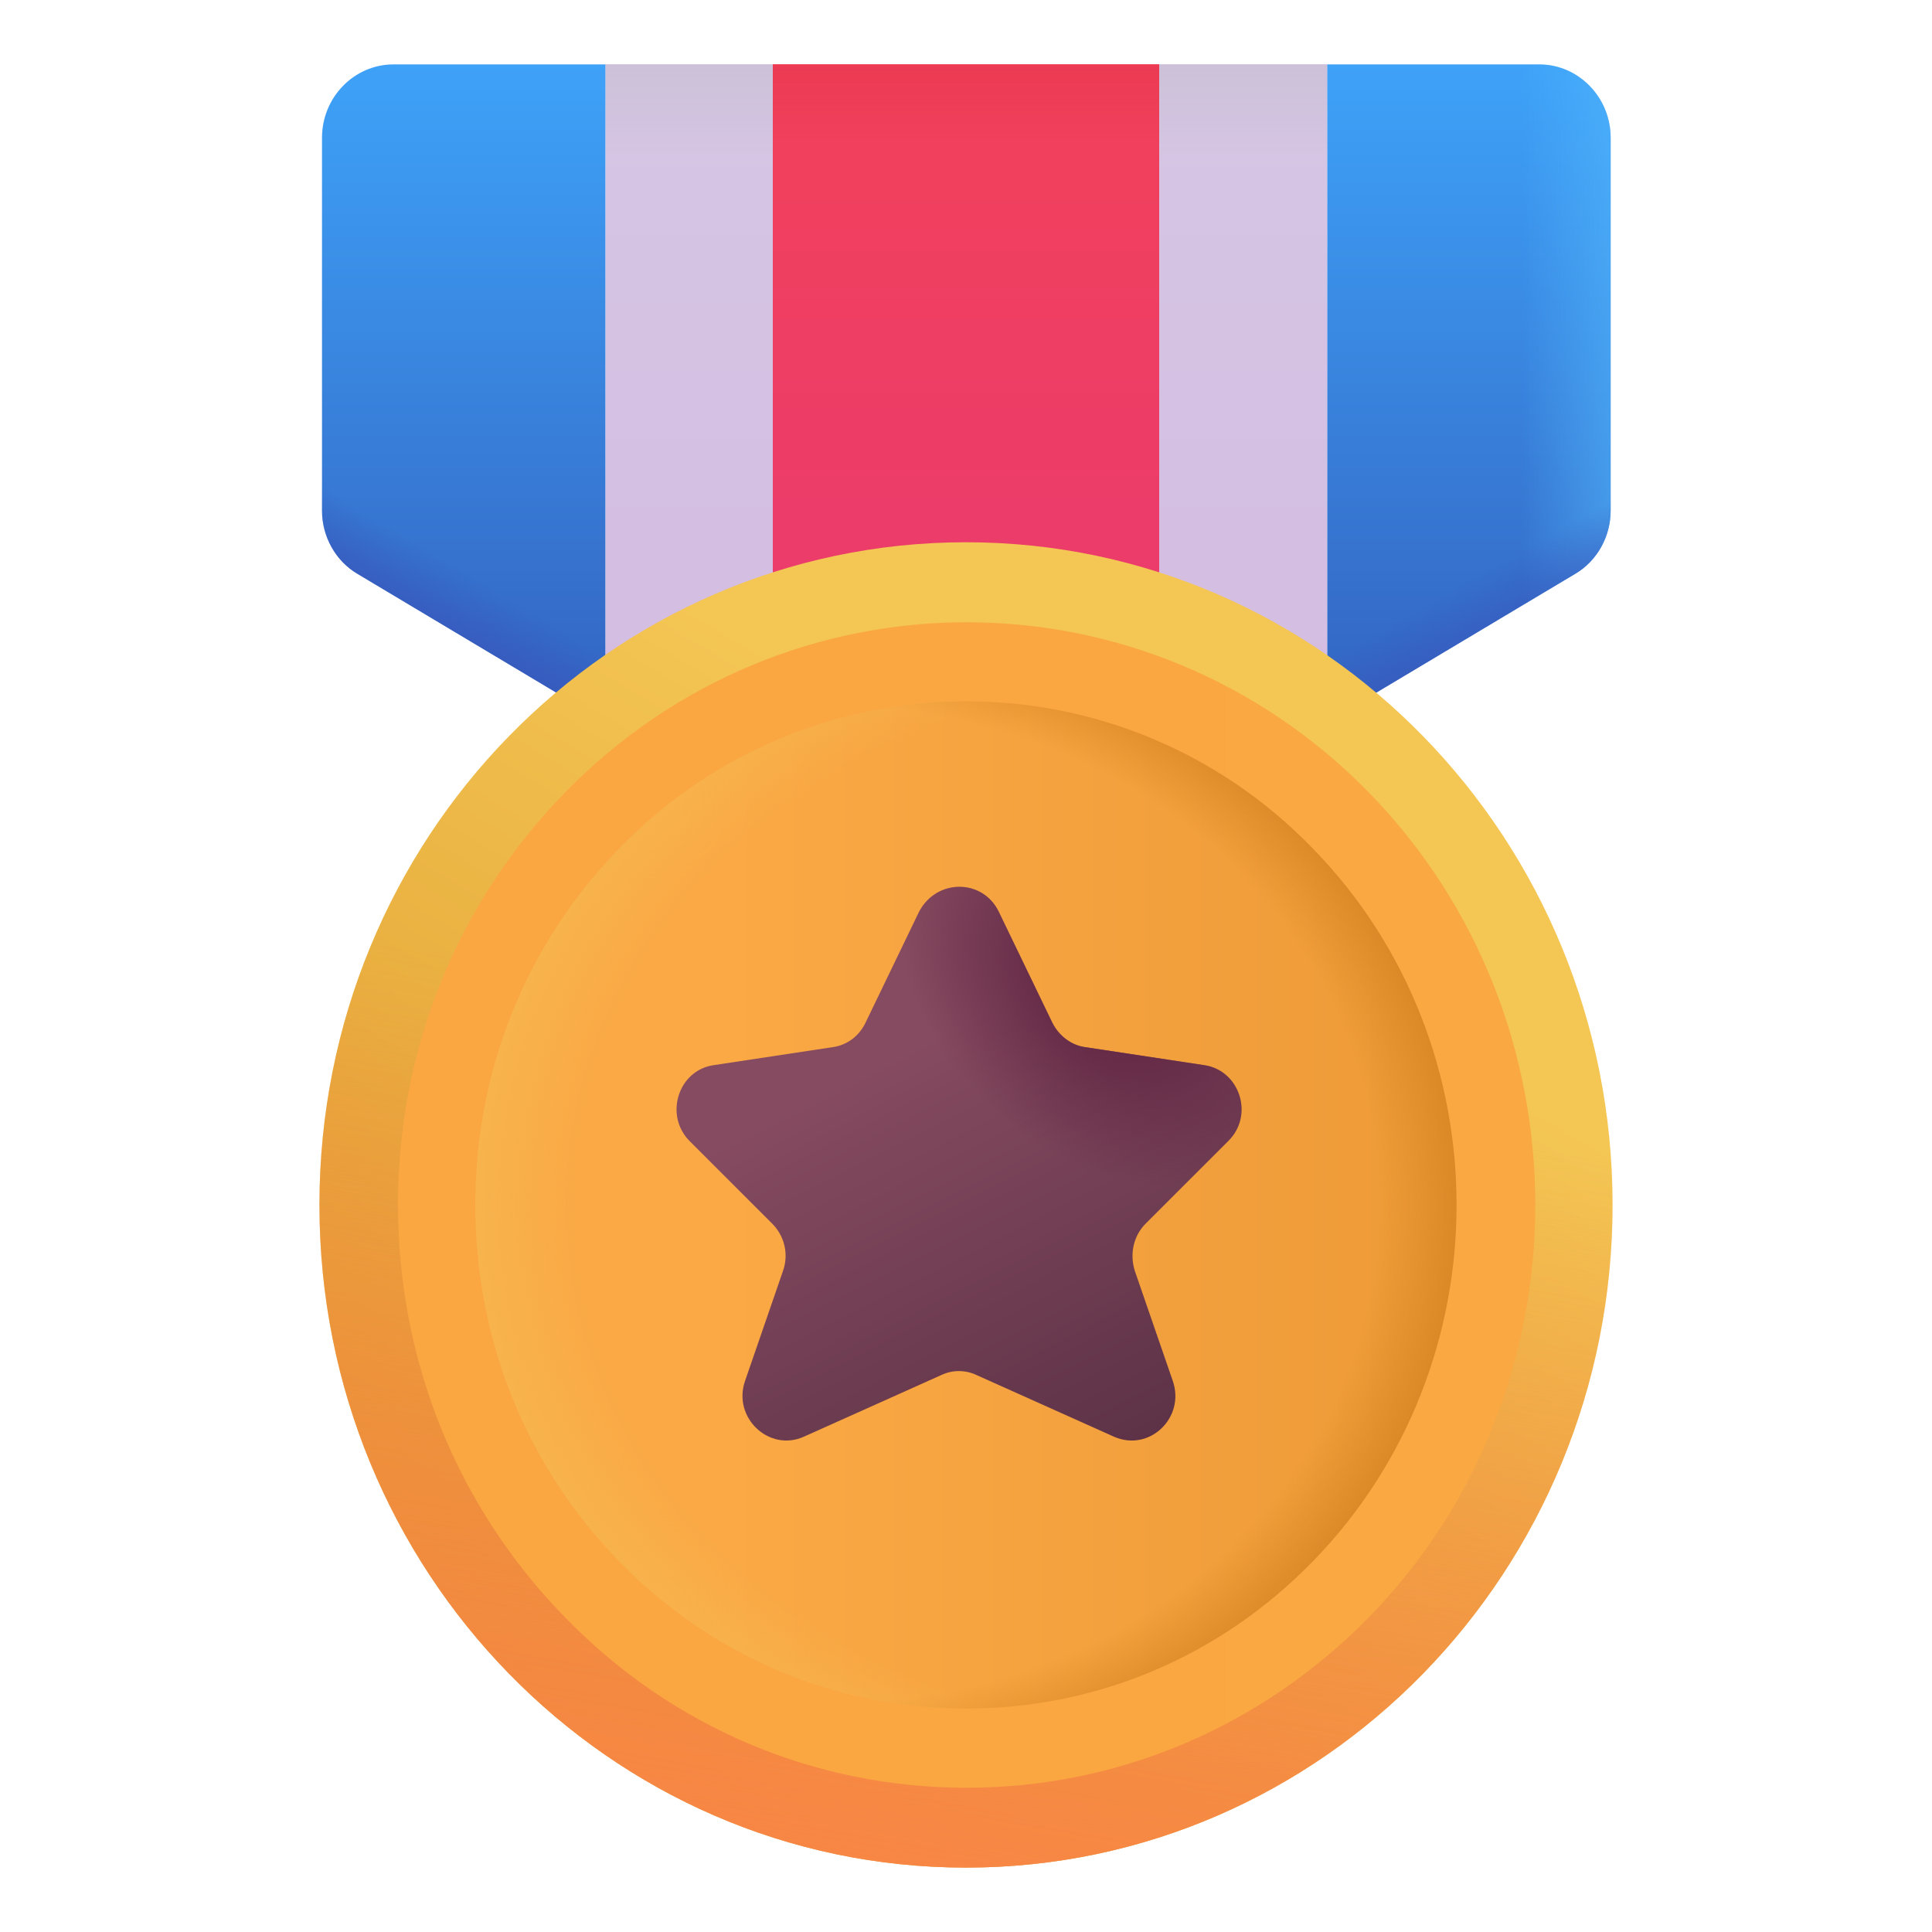 <svg viewBox="1 1 30 30" xmlns="http://www.w3.org/2000/svg">
<path d="M19 2V13.63L21.61 12.21V2H19Z" fill="url(#paint0_linear_18_1377)"/>
<path d="M19 2V13.63L21.61 12.21V2H19Z" fill="url(#paint1_linear_18_1377)"/>
<path d="M10.4 2V12.21L13.01 13.63L13 2H10.4Z" fill="url(#paint2_linear_18_1377)"/>
<path d="M10.4 2V12.21L13.01 13.63L13 2H10.4Z" fill="url(#paint3_linear_18_1377)"/>
<path d="M10.4 2H7.11C6.5 2 6 2.51 6 3.14V8.93C6 9.33 6.21 9.71 6.55 9.91L10.4 12.21V2Z" fill="url(#paint4_linear_18_1377)"/>
<path d="M10.4 2H7.11C6.5 2 6 2.51 6 3.14V8.93C6 9.33 6.21 9.71 6.55 9.91L10.4 12.21V2Z" fill="url(#paint5_linear_18_1377)"/>
<path d="M21.61 2H24.9C25.51 2 26.01 2.51 26.01 3.14V8.93C26.01 9.33 25.8 9.71 25.46 9.91L21.61 12.21V2V2Z" fill="url(#paint6_linear_18_1377)"/>
<path d="M21.61 2H24.9C25.51 2 26.01 2.51 26.01 3.14V8.93C26.01 9.33 25.8 9.71 25.46 9.91L21.61 12.21V2V2Z" fill="url(#paint7_linear_18_1377)"/>
<path d="M21.61 2H24.9C25.51 2 26.01 2.51 26.01 3.14V8.93C26.01 9.33 25.8 9.71 25.46 9.91L21.61 12.21V2V2Z" fill="url(#paint8_linear_18_1377)"/>
<path d="M19 2H13V13.63H19V2Z" fill="url(#paint9_linear_18_1377)"/>
<path d="M19 2H13V13.63H19V2Z" fill="url(#paint10_linear_18_1377)"/>
<path d="M16 30C21.545 30 26.04 25.393 26.04 19.71C26.04 14.027 21.545 9.42 16 9.42C10.455 9.42 5.96 14.027 5.96 19.71C5.96 25.393 10.455 30 16 30Z" fill="url(#paint11_linear_18_1377)"/>
<path d="M16 30C21.545 30 26.04 25.393 26.04 19.71C26.04 14.027 21.545 9.42 16 9.42C10.455 9.42 5.96 14.027 5.96 19.71C5.96 25.393 10.455 30 16 30Z" fill="url(#paint12_linear_18_1377)"/>
<path d="M16 28.15C20.545 28.15 24.23 24.371 24.23 19.71C24.23 15.049 20.545 11.27 16 11.27C11.455 11.27 7.77 15.049 7.77 19.71C7.77 24.371 11.455 28.15 16 28.15Z" fill="url(#paint13_linear_18_1377)"/>
<path d="M16 28.15C20.545 28.15 24.23 24.371 24.23 19.71C24.23 15.049 20.545 11.27 16 11.27C11.455 11.27 7.77 15.049 7.77 19.71C7.77 24.371 11.455 28.15 16 28.15Z" fill="url(#paint14_radial_18_1377)"/>
<path d="M16 28.15C20.545 28.15 24.23 24.371 24.23 19.71C24.23 15.049 20.545 11.27 16 11.27C11.455 11.27 7.77 15.049 7.77 19.71C7.77 24.371 11.455 28.15 16 28.15Z" fill="url(#paint15_radial_18_1377)"/>
<path d="M16.01 28.76C13.65 28.76 11.43 27.82 9.77 26.11C8.1 24.4 7.18 22.13 7.18 19.71C7.18 17.29 8.1 15.02 9.77 13.31C13.21 9.78 18.81 9.78 22.26 13.31C25.7 16.84 25.7 22.58 22.26 26.11C20.58 27.82 18.36 28.76 16.01 28.76ZM16 11.89C14.05 11.89 12.09 12.65 10.61 14.18C9.17 15.66 8.38 17.62 8.38 19.71C8.38 21.8 9.17 23.76 10.61 25.24C12.05 26.72 13.97 27.53 16 27.53C18.04 27.53 19.95 26.72 21.39 25.24C24.36 22.19 24.36 17.23 21.39 14.18C19.91 12.65 17.96 11.89 16 11.89Z" fill="url(#paint16_linear_18_1377)"/>
<g filter="url(#filter0_ii_18_1377)">
<path d="M16.61 15.66L17.44 17.38C17.54 17.58 17.73 17.73 17.95 17.76L19.8 18.04C20.35 18.12 20.58 18.82 20.17 19.22L18.89 20.5C18.7 20.69 18.64 20.97 18.72 21.23L19.31 22.94C19.51 23.51 18.95 24.05 18.4 23.81L16.26 22.85C16.09 22.77 15.89 22.77 15.72 22.85L13.58 23.81C13.04 24.05 12.47 23.51 12.67 22.94L13.26 21.23C13.35 20.97 13.28 20.69 13.09 20.5L11.81 19.22C11.41 18.82 11.63 18.12 12.18 18.04L14.03 17.76C14.25 17.73 14.44 17.59 14.54 17.38L15.37 15.66C15.64 15.14 16.36 15.14 16.61 15.66Z" fill="url(#paint17_linear_18_1377)"/>
<path d="M16.61 15.66L17.44 17.38C17.54 17.58 17.73 17.73 17.95 17.76L19.8 18.04C20.35 18.12 20.58 18.82 20.17 19.22L18.89 20.5C18.7 20.69 18.64 20.97 18.72 21.23L19.31 22.94C19.51 23.51 18.95 24.05 18.4 23.81L16.26 22.85C16.09 22.77 15.89 22.77 15.72 22.85L13.58 23.81C13.04 24.05 12.47 23.51 12.67 22.94L13.26 21.23C13.35 20.97 13.28 20.69 13.09 20.5L11.81 19.22C11.41 18.82 11.63 18.12 12.18 18.04L14.03 17.76C14.25 17.73 14.44 17.59 14.54 17.38L15.37 15.66C15.64 15.14 16.36 15.14 16.61 15.66Z" fill="url(#paint18_radial_18_1377)"/>
</g>
<defs>
<filter id="filter0_ii_18_1377" x="11.305" y="14.97" width="9.224" height="8.899" filterUnits="userSpaceOnUse" color-interpolation-filters="sRGB">
<feFlood flood-opacity="0" result="BackgroundImageFix"/>
<feBlend mode="normal" in="SourceGraphic" in2="BackgroundImageFix" result="shape"/>
<feColorMatrix in="SourceAlpha" type="matrix" values="0 0 0 0 0 0 0 0 0 0 0 0 0 0 0 0 0 0 127 0" result="hardAlpha"/>
<feOffset dx="-0.3" dy="-0.3"/>
<feGaussianBlur stdDeviation="0.375"/>
<feComposite in2="hardAlpha" operator="arithmetic" k2="-1" k3="1"/>
<feColorMatrix type="matrix" values="0 0 0 0 0.29 0 0 0 0 0.149 0 0 0 0 0.149 0 0 0 1 0"/>
<feBlend mode="normal" in2="shape" result="effect1_innerShadow_18_1377"/>
<feColorMatrix in="SourceAlpha" type="matrix" values="0 0 0 0 0 0 0 0 0 0 0 0 0 0 0 0 0 0 127 0" result="hardAlpha"/>
<feOffset dx="0.2" dy="-0.2"/>
<feGaussianBlur stdDeviation="0.075"/>
<feComposite in2="hardAlpha" operator="arithmetic" k2="-1" k3="1"/>
<feColorMatrix type="matrix" values="0 0 0 0 0.518 0 0 0 0 0.373 0 0 0 0 0.349 0 0 0 1 0"/>
<feBlend mode="normal" in2="effect1_innerShadow_18_1377" result="effect2_innerShadow_18_1377"/>
</filter>
<linearGradient id="paint0_linear_18_1377" x1="20.305" y1="2" x2="20.305" y2="13.63" gradientUnits="userSpaceOnUse">
<stop stop-color="#D6C6E5"/>
<stop offset="1" stop-color="#D3BBE0"/>
</linearGradient>
<linearGradient id="paint1_linear_18_1377" x1="20.305" y1="2" x2="20.305" y2="3.583" gradientUnits="userSpaceOnUse">
<stop stop-color="#CCC1D8"/>
<stop offset="1" stop-color="#CCC1D8" stop-opacity="0"/>
</linearGradient>
<linearGradient id="paint2_linear_18_1377" x1="11.705" y1="2" x2="11.705" y2="13.63" gradientUnits="userSpaceOnUse">
<stop stop-color="#D6C6E5"/>
<stop offset="1" stop-color="#D3BBE0"/>
</linearGradient>
<linearGradient id="paint3_linear_18_1377" x1="11.705" y1="2" x2="11.705" y2="3.583" gradientUnits="userSpaceOnUse">
<stop stop-color="#CCC1D8"/>
<stop offset="1" stop-color="#CCC1D8" stop-opacity="0"/>
</linearGradient>
<linearGradient id="paint4_linear_18_1377" x1="11.601" y1="2" x2="11.601" y2="12.21" gradientUnits="userSpaceOnUse">
<stop stop-color="#3EA2F8"/>
<stop offset="1" stop-color="#3363C1"/>
</linearGradient>
<linearGradient id="paint5_linear_18_1377" x1="7.768" y1="11.108" x2="8.431" y2="10.003" gradientUnits="userSpaceOnUse">
<stop stop-color="#3856BB"/>
<stop offset="1" stop-color="#3856BB" stop-opacity="0"/>
</linearGradient>
<linearGradient id="paint6_linear_18_1377" x1="27.212" y1="2" x2="27.212" y2="12.21" gradientUnits="userSpaceOnUse">
<stop stop-color="#3EA2F8"/>
<stop offset="1" stop-color="#3363C1"/>
</linearGradient>
<linearGradient id="paint7_linear_18_1377" x1="27.308" y1="6.669" x2="24.625" y2="6.669" gradientUnits="userSpaceOnUse">
<stop stop-color="#53BAFF"/>
<stop offset="1" stop-color="#53BAFF" stop-opacity="0"/>
</linearGradient>
<linearGradient id="paint8_linear_18_1377" x1="24.719" y1="11.234" x2="23.977" y2="9.908" gradientUnits="userSpaceOnUse">
<stop stop-color="#3856BB"/>
<stop offset="1" stop-color="#3856BB" stop-opacity="0"/>
</linearGradient>
<linearGradient id="paint9_linear_18_1377" x1="16" y1="2" x2="16" y2="13.63" gradientUnits="userSpaceOnUse">
<stop stop-color="#F2415A"/>
<stop offset="1" stop-color="#E83973"/>
</linearGradient>
<linearGradient id="paint10_linear_18_1377" x1="16" y1="2" x2="16" y2="3.248" gradientUnits="userSpaceOnUse">
<stop stop-color="#EB3A52"/>
<stop offset="1" stop-color="#EB3A52" stop-opacity="0"/>
</linearGradient>
<linearGradient id="paint11_linear_18_1377" x1="21.367" y1="16.062" x2="13.304" y2="29.688" gradientUnits="userSpaceOnUse">
<stop stop-color="#F4C654"/>
<stop offset="1" stop-color="#DC9729"/>
</linearGradient>
<linearGradient id="paint12_linear_18_1377" x1="12.492" y1="30.5" x2="14.867" y2="17.062" gradientUnits="userSpaceOnUse">
<stop stop-color="#FA8547"/>
<stop offset="1" stop-color="#FA8547" stop-opacity="0"/>
</linearGradient>
<linearGradient id="paint13_linear_18_1377" x1="12.195" y1="18.64" x2="24.472" y2="18.64" gradientUnits="userSpaceOnUse">
<stop stop-color="#FAA945"/>
<stop offset="1" stop-color="#EC9936"/>
</linearGradient>
<radialGradient id="paint14_radial_18_1377" cx="0" cy="0" r="1" gradientUnits="userSpaceOnUse" gradientTransform="translate(19.191 19.71) rotate(180) scale(10.98 9.595)">
<stop offset="0.844" stop-color="#F7B44D" stop-opacity="0"/>
<stop offset="1" stop-color="#F7B44D"/>
</radialGradient>
<radialGradient id="paint15_radial_18_1377" cx="0" cy="0" r="1" gradientUnits="userSpaceOnUse" gradientTransform="translate(13.863 19.71) scale(10.367 9.344)">
<stop offset="0.826" stop-color="#D2801F" stop-opacity="0"/>
<stop offset="1" stop-color="#D2801F"/>
</radialGradient>
<linearGradient id="paint16_linear_18_1377" x1="24.055" y1="18.13" x2="16.01" y2="18.13" gradientUnits="userSpaceOnUse">
<stop stop-color="#F9A842"/>
<stop offset="1" stop-color="#FAA742"/>
<stop offset="1" stop-color="#FAA742"/>
</linearGradient>
<linearGradient id="paint17_linear_18_1377" x1="15.142" y1="17.79" x2="18.363" y2="24.148" gradientUnits="userSpaceOnUse">
<stop stop-color="#864B60"/>
<stop offset="1" stop-color="#5D3247"/>
</linearGradient>
<radialGradient id="paint18_radial_18_1377" cx="0" cy="0" r="1" gradientUnits="userSpaceOnUse" gradientTransform="translate(18.367 16.812) rotate(130.746) scale(2.681 3.657)">
<stop offset="0.201" stop-color="#602543"/>
<stop offset="1" stop-color="#602543" stop-opacity="0"/>
</radialGradient>
</defs>
</svg>
